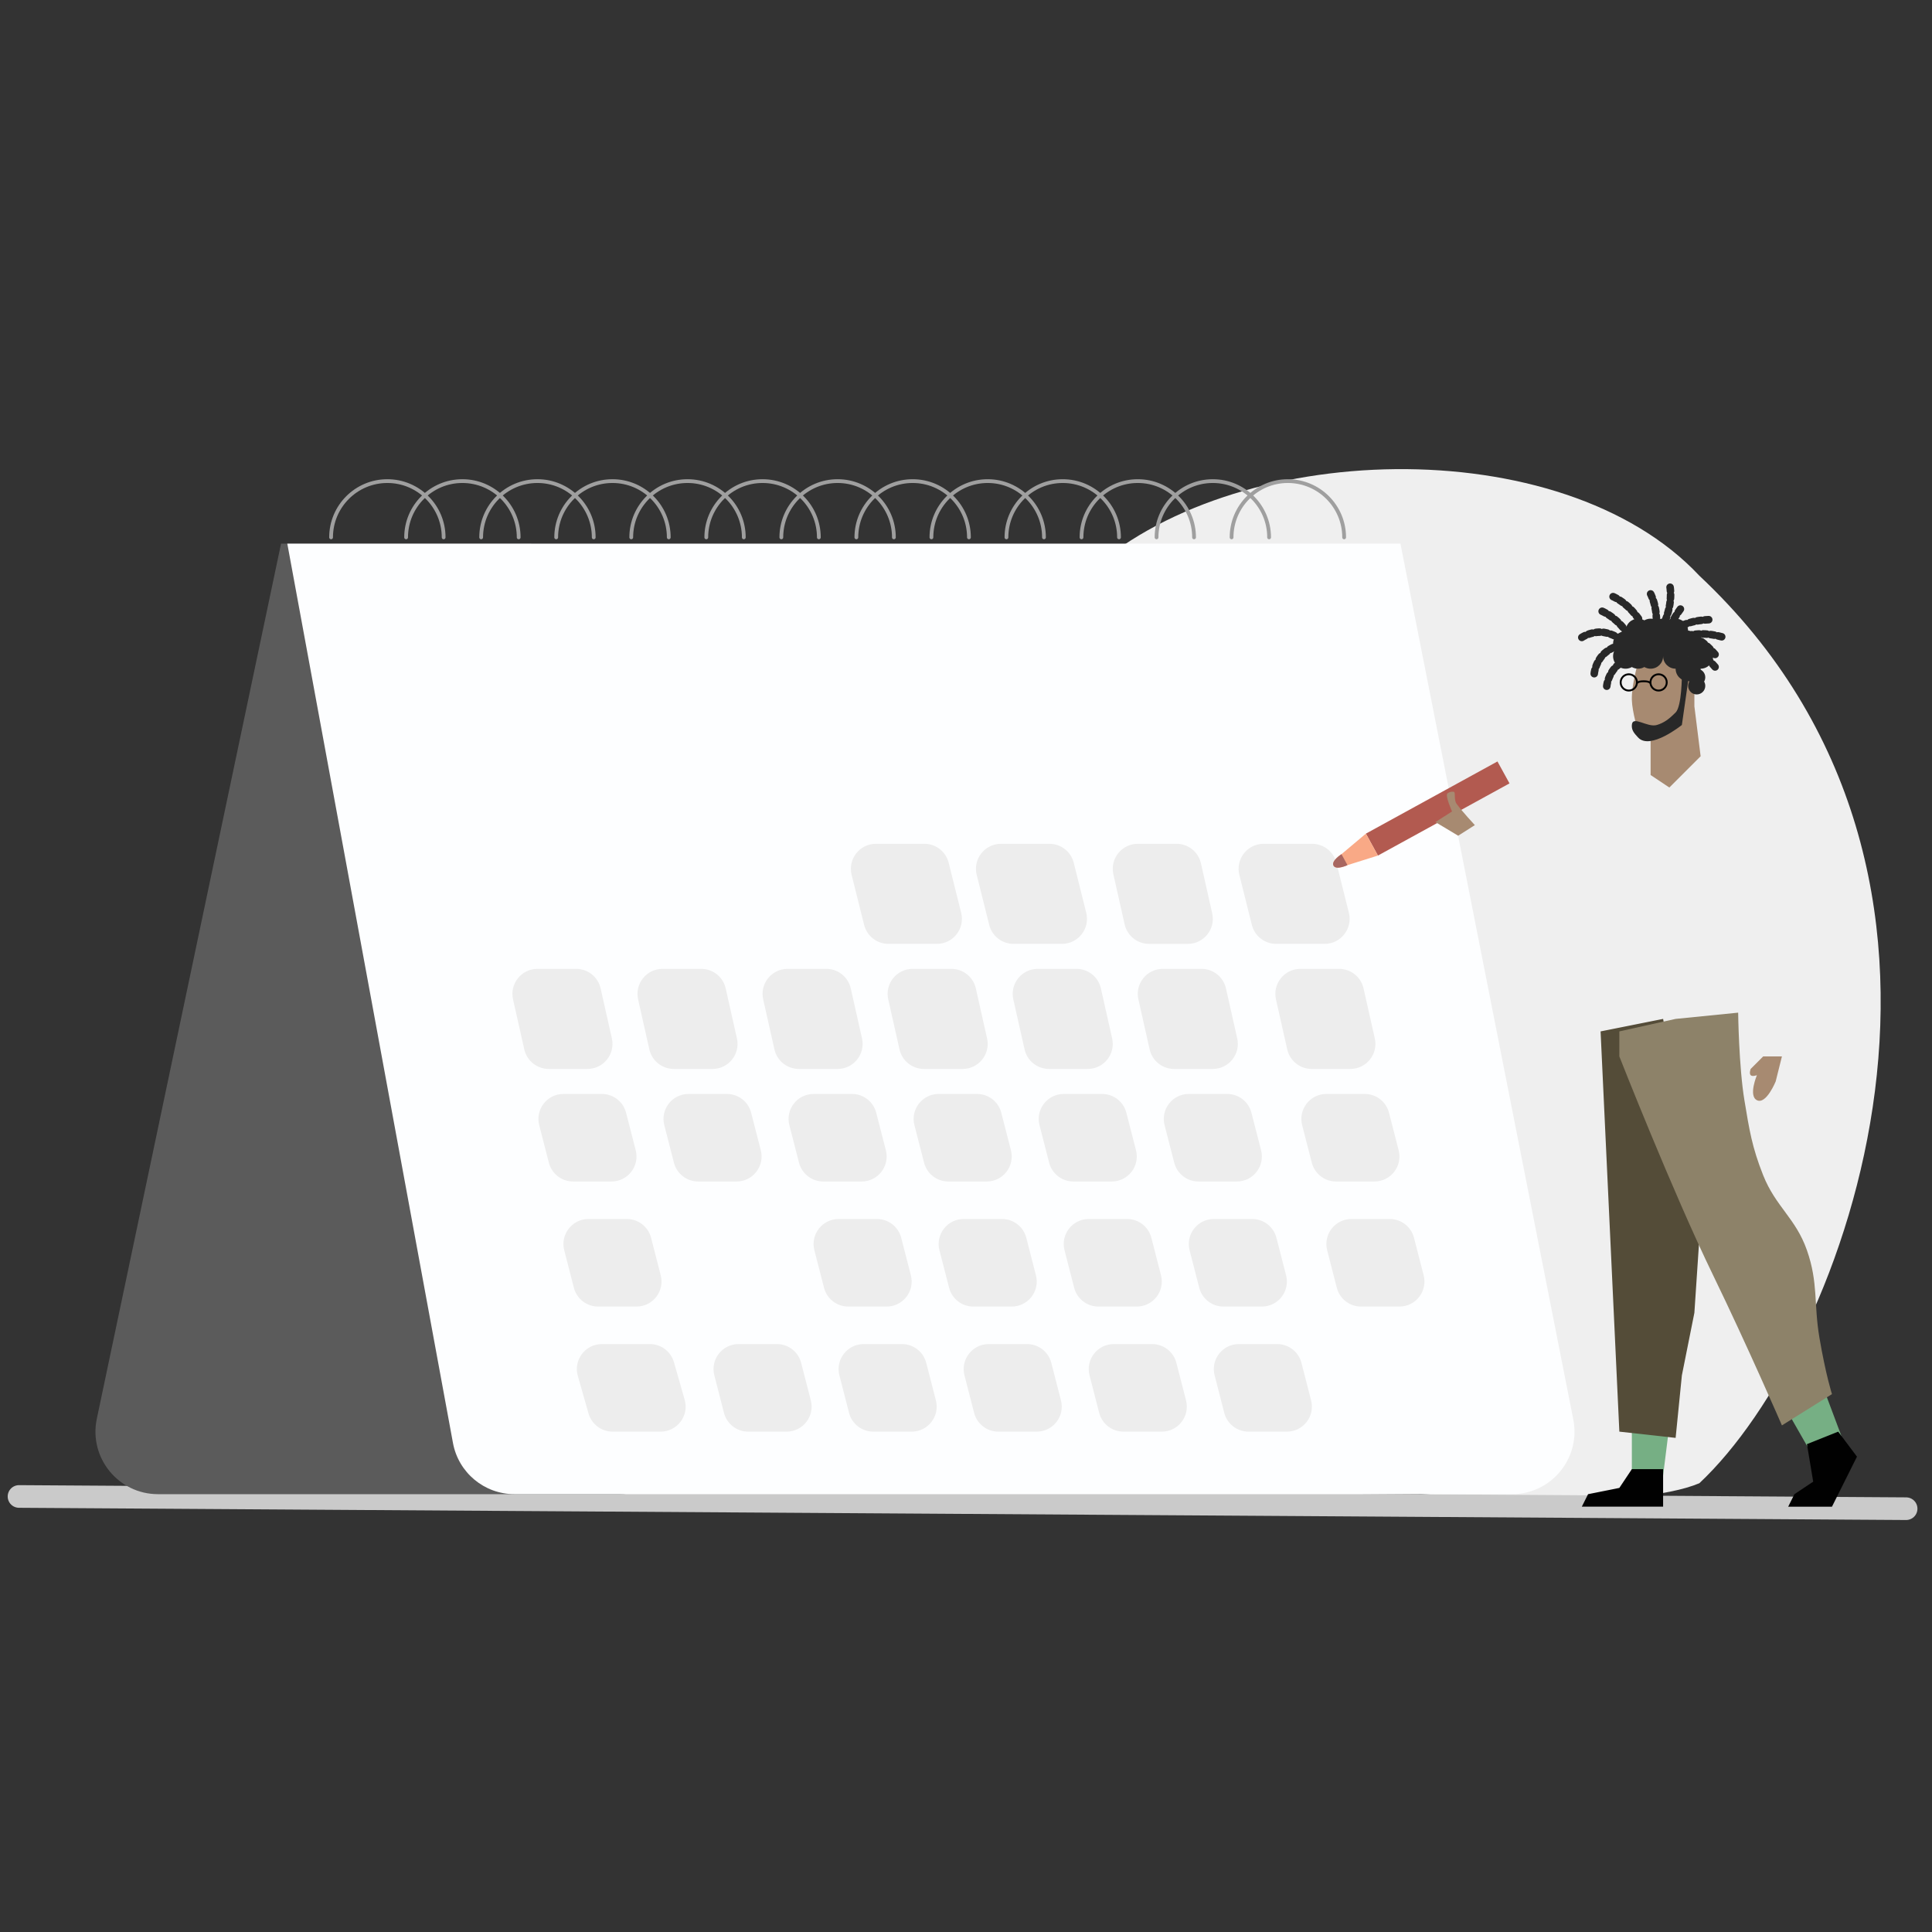<?xml version="1.0" encoding="utf-8"?>
<!-- Generator: Adobe Illustrator 16.0.0, SVG Export Plug-In . SVG Version: 6.00 Build 0)  -->
<!DOCTYPE svg PUBLIC "-//W3C//DTD SVG 1.1//EN" "http://www.w3.org/Graphics/SVG/1.1/DTD/svg11.dtd">
<svg version="1.1" id="Layer_1" xmlns="http://www.w3.org/2000/svg" xmlns:xlink="http://www.w3.org/1999/xlink" x="0px" y="0px"
	 width="512px" height="512px" viewBox="0 0 512 512" enable-background="new 0 0 512 512" xml:space="preserve">
<rect x="0" y="0" width="512" height="512" fill="#333333" stroke="none"/>
<path fill="#FFFFFF" d="M253.579,335.238c0,47.678-126.104,62.788-173.784,62.788c-47.679,0-39.291,3.362-39.291-62.788
	c0-47.681,38.653-103.149,86.332-103.149C174.516,232.089,253.579,287.558,253.579,335.238z"/>
<path fill="#EFEFEF" d="M450.345,393.07c-33.084,13.951-198.828-5.622-235.256-44.486c-11.405,7.683,18.538-145.48,72.461-196.02
	c38.865-36.429,126.363-38.867,162.791,0C535.568,232.563,489.207,356.643,450.345,393.07z"/>
<line fill="none" stroke="#CACACA" stroke-width="6" stroke-linecap="round" x1="5.038" y1="396.579" x2="505.143" y2="399.818"/>
<path fill="#5B5B5B" d="M74.481,144.069h66.29l39.776,232.536c1.732,10.12-6.065,19.365-16.334,19.365H41.874
	c-10.526,0-18.385-9.686-16.217-19.986L74.481,144.069z"/>
<path fill="#FDFEFF" d="M76.138,144.069h294.991l45.813,232.12c2.02,10.242-5.821,19.781-16.259,19.781H136.34
	c-7.996,0-14.851-5.71-16.3-13.568L76.138,144.069z"/>
<path fill="#EDEDED" d="M135.961,264.848c-0.932-4.146,2.219-8.087,6.467-8.087h10.274c3.1,0,5.787,2.149,6.468,5.173l2.983,13.258
	c0.932,4.146-2.219,8.085-6.467,8.085h-10.276c-3.099,0-5.786-2.147-6.467-5.17L135.961,264.848z"/>
<path fill="#EDEDED" d="M169.105,264.848c-0.931-4.146,2.219-8.087,6.468-8.087h10.274c3.1,0,5.786,2.149,6.467,5.173l2.981,13.258
	c0.935,4.146-2.217,8.085-6.466,8.085h-10.275c-3.1,0-5.786-2.147-6.468-5.17L169.105,264.848z"/>
<path fill="#EDEDED" d="M202.251,264.848c-0.934-4.146,2.218-8.087,6.466-8.087h10.276c3.099,0,5.788,2.149,6.466,5.173
	l2.984,13.258c0.935,4.146-2.218,8.085-6.467,8.085H211.7c-3.099,0-5.787-2.147-6.465-5.17L202.251,264.848z"/>
<path fill="#EDEDED" d="M235.396,264.848c-0.934-4.146,2.216-8.087,6.468-8.087h10.274c3.1,0,5.787,2.149,6.466,5.173l2.984,13.258
	c0.933,4.146-2.217,8.085-6.467,8.085h-10.275c-3.1,0-5.789-2.147-6.466-5.17L235.396,264.848z"/>
<path fill="#EDEDED" d="M268.541,264.848c-0.933-4.146,2.217-8.087,6.467-8.087h10.273c3.101,0,5.788,2.149,6.467,5.173
	l2.984,13.258c0.933,4.146-2.216,8.085-6.467,8.085h-10.273c-3.101,0-5.788-2.147-6.467-5.17L268.541,264.848z"/>
<path fill="#EDEDED" d="M301.685,264.848c-0.932-4.146,2.219-8.087,6.469-8.087h10.274c3.101,0,5.787,2.149,6.466,5.173
	l2.984,13.258c0.933,4.146-2.218,8.085-6.467,8.085h-10.273c-3.103,0-5.789-2.147-6.469-5.17L301.685,264.848z"/>
<path fill="#EDEDED" d="M338.145,264.848c-0.931-4.146,2.217-8.087,6.468-8.087h10.273c3.101,0,5.787,2.149,6.467,5.173
	l2.985,13.258c0.932,4.146-2.217,8.085-6.468,8.085h-10.274c-3.1,0-5.786-2.147-6.466-5.17L338.145,264.848z"/>
<path fill="#EDEDED" d="M225.692,231.855c-1.044-4.187,2.115-8.239,6.432-8.239h12.847c3.043,0,5.694,2.072,6.435,5.021
	l3.313,13.258c1.044,4.185-2.116,8.239-6.433,8.239h-12.847c-3.041,0-5.693-2.073-6.433-5.022L225.692,231.855z"/>
<path fill="#EDEDED" d="M258.837,231.855c-1.043-4.187,2.116-8.239,6.433-8.239h12.848c3.04,0,5.695,2.072,6.432,5.021l3.315,13.258
	c1.042,4.185-2.117,8.239-6.436,8.239h-12.844c-3.044,0-5.693-2.073-6.434-5.022L258.837,231.855z"/>
<path fill="#EDEDED" d="M295.056,231.702c-0.932-4.146,2.218-8.085,6.469-8.085h10.273c3.102,0,5.787,2.149,6.466,5.174
	l2.984,13.256c0.933,4.146-2.215,8.088-6.466,8.088h-10.273c-3.101,0-5.787-2.15-6.469-5.174L295.056,231.702z"/>
<path fill="#EDEDED" d="M328.441,231.855c-1.043-4.187,2.116-8.239,6.434-8.239h12.847c3.039,0,5.694,2.072,6.432,5.021
	l3.315,13.258c1.041,4.185-2.117,8.239-6.434,8.239h-12.846c-3.043,0-5.696-2.073-6.434-5.022L328.441,231.855z"/>
<path fill="#EDEDED" d="M142.901,298.187c-1.08-4.196,2.088-8.279,6.418-8.279h10.177c3.024,0,5.666,2.047,6.42,4.977l2.556,9.943
	c1.08,4.196-2.089,8.281-6.419,8.281h-10.176c-3.025,0-5.666-2.05-6.421-4.979L142.901,298.187z"/>
<path fill="#EDEDED" d="M176.046,298.187c-1.08-4.196,2.087-8.279,6.418-8.279h10.176c3.025,0,5.666,2.047,6.418,4.977l2.559,9.943
	c1.077,4.196-2.092,8.281-6.42,8.281h-10.176c-3.025,0-5.666-2.05-6.42-4.979L176.046,298.187z"/>
<path fill="#EDEDED" d="M209.189,298.187c-1.078-4.196,2.091-8.279,6.42-8.279h10.176c3.024,0,5.666,2.047,6.419,4.977l2.558,9.943
	c1.079,4.196-2.09,8.281-6.419,8.281h-10.175c-3.026,0-5.668-2.05-6.421-4.979L209.189,298.187z"/>
<path fill="#EDEDED" d="M242.333,298.187c-1.077-4.196,2.092-8.279,6.42-8.279h10.175c3.025,0,5.668,2.047,6.421,4.977l2.56,9.943
	c1.076,4.196-2.094,8.281-6.422,8.281h-10.175c-3.026,0-5.667-2.05-6.418-4.979L242.333,298.187z"/>
<path fill="#EDEDED" d="M275.48,298.187c-1.08-4.196,2.092-8.279,6.42-8.279h10.172c3.029,0,5.67,2.047,6.423,4.977l2.555,9.943
	c1.082,4.196-2.089,8.281-6.418,8.281H284.46c-3.031,0-5.671-2.05-6.423-4.979L275.48,298.187z"/>
<path fill="#EDEDED" d="M308.626,298.187c-1.082-4.196,2.09-8.279,6.416-8.279h10.176c3.029,0,5.67,2.047,6.422,4.977l2.558,9.943
	c1.08,4.196-2.093,8.281-6.421,8.281h-10.172c-3.03,0-5.671-2.05-6.422-4.979L308.626,298.187z"/>
<path fill="#EDEDED" d="M345.085,298.187c-1.08-4.196,2.09-8.279,6.418-8.279h10.173c3.03,0,5.672,2.047,6.424,4.977l2.555,9.943
	c1.083,4.196-2.09,8.281-6.417,8.281h-10.173c-3.029,0-5.672-2.05-6.422-4.979L345.085,298.187z"/>
<path fill="#EDEDED" d="M149.53,331.33c-1.081-4.193,2.087-8.28,6.418-8.28h10.176c3.025,0,5.666,2.05,6.421,4.979l2.554,9.943
	c1.08,4.195-2.087,8.279-6.42,8.279h-10.174c-3.024,0-5.666-2.048-6.42-4.979L149.53,331.33z"/>
<path fill="#EDEDED" d="M215.817,331.33c-1.077-4.193,2.091-8.28,6.42-8.28h10.173c3.027,0,5.67,2.05,6.422,4.979l2.559,9.943
	c1.077,4.195-2.091,8.279-6.42,8.279h-10.176c-3.025,0-5.667-2.048-6.418-4.979L215.817,331.33z"/>
<path fill="#EDEDED" d="M248.962,331.33c-1.076-4.193,2.092-8.28,6.421-8.28h10.174c3.027,0,5.667,2.05,6.421,4.979l2.558,9.943
	c1.081,4.195-2.092,8.279-6.421,8.279h-10.173c-3.029,0-5.668-2.048-6.421-4.979L248.962,331.33z"/>
<path fill="#EDEDED" d="M282.11,331.33c-1.083-4.193,2.091-8.28,6.416-8.28H298.7c3.029,0,5.672,2.05,6.425,4.979l2.556,9.943
	c1.08,4.195-2.092,8.279-6.419,8.279H291.09c-3.03,0-5.672-2.048-6.425-4.979L282.11,331.33z"/>
<path fill="#EDEDED" d="M315.253,331.33c-1.08-4.193,2.092-8.28,6.421-8.28h10.172c3.029,0,5.672,2.05,6.422,4.979l2.559,9.943
	c1.08,4.195-2.092,8.279-6.421,8.279h-10.172c-3.031,0-5.671-2.048-6.422-4.979L315.253,331.33z"/>
<path fill="#EDEDED" d="M351.714,331.33c-1.081-4.193,2.091-8.28,6.418-8.28h10.173c3.03,0,5.672,2.05,6.423,4.979l2.556,9.943
	c1.081,4.195-2.09,8.279-6.419,8.279h-10.172c-3.03,0-5.67-2.048-6.423-4.979L351.714,331.33z"/>
<path fill="#EDEDED" d="M153.129,364.645c-1.21-4.233,1.969-8.449,6.373-8.449h12.728c2.96,0,5.561,1.963,6.375,4.811l2.841,9.943
	c1.211,4.233-1.969,8.448-6.373,8.448h-12.729c-2.959,0-5.56-1.961-6.375-4.811L153.129,364.645z"/>
<path fill="#EDEDED" d="M189.303,364.476c-1.08-4.193,2.087-8.28,6.418-8.28h10.174c3.027,0,5.669,2.05,6.421,4.979l2.56,9.943
	c1.077,4.195-2.091,8.28-6.421,8.28h-10.175c-3.026,0-5.667-2.049-6.422-4.979L189.303,364.476z"/>
<path fill="#EDEDED" d="M222.447,364.476c-1.078-4.193,2.091-8.28,6.42-8.28h10.175c3.026,0,5.667,2.05,6.42,4.979l2.558,9.943
	c1.08,4.195-2.09,8.28-6.419,8.28h-10.176c-3.027,0-5.667-2.049-6.421-4.979L222.447,364.476z"/>
<path fill="#EDEDED" d="M255.592,364.476c-1.078-4.193,2.092-8.28,6.422-8.28h10.174c3.027,0,5.668,2.05,6.421,4.979l2.557,9.943
	c1.081,4.195-2.093,8.28-6.419,8.28h-10.175c-3.026,0-5.668-2.049-6.421-4.979L255.592,364.476z"/>
<path fill="#EDEDED" d="M288.737,364.476c-1.08-4.193,2.091-8.28,6.419-8.28h10.173c3.03,0,5.673,2.05,6.423,4.979l2.558,9.943
	c1.08,4.195-2.091,8.28-6.42,8.28h-10.172c-3.03,0-5.672-2.049-6.423-4.979L288.737,364.476z"/>
<path fill="#EDEDED" d="M321.884,364.476c-1.081-4.193,2.09-8.28,6.42-8.28h10.172c3.029,0,5.669,2.05,6.422,4.979l2.556,9.943
	c1.083,4.195-2.092,8.28-6.417,8.28h-10.174c-3.03,0-5.671-2.049-6.422-4.979L321.884,364.476z"/>
<path fill="none" stroke="#9F9F9F" stroke-linecap="round" d="M117.57,142.411c0-8.237-6.678-14.915-14.916-14.915
	c-8.237,0-14.915,6.677-14.915,14.915"/>
<path fill="none" stroke="#9F9F9F" stroke-linecap="round" d="M137.456,142.411c0-8.237-6.677-14.915-14.916-14.915
	c-8.237,0-14.915,6.677-14.915,14.915"/>
<path fill="none" stroke="#9F9F9F" stroke-linecap="round" d="M157.344,142.411c0-8.237-6.678-14.915-14.916-14.915
	c-8.238,0-14.916,6.677-14.916,14.915"/>
<path fill="none" stroke="#9F9F9F" stroke-linecap="round" d="M177.23,142.411c0-8.237-6.676-14.915-14.915-14.915
	c-8.238,0-14.916,6.677-14.916,14.915"/>
<path fill="none" stroke="#9F9F9F" stroke-linecap="round" d="M197.117,142.411c0-8.237-6.677-14.915-14.915-14.915
	c-8.237,0-14.915,6.677-14.915,14.915"/>
<path fill="none" stroke="#9F9F9F" stroke-linecap="round" d="M217.003,142.411c0-8.237-6.678-14.915-14.915-14.915
	c-8.235,0-14.914,6.677-14.914,14.915"/>
<path fill="none" stroke="#9F9F9F" stroke-linecap="round" d="M236.892,142.411c0-8.237-6.681-14.915-14.916-14.915
	c-8.236,0-14.916,6.677-14.916,14.915"/>
<path fill="none" stroke="#9F9F9F" stroke-linecap="round" d="M256.779,142.411c0-8.237-6.679-14.915-14.916-14.915
	c-8.237,0-14.917,6.677-14.917,14.915"/>
<path fill="none" stroke="#9F9F9F" stroke-linecap="round" d="M276.664,142.411c0-8.237-6.678-14.915-14.914-14.915
	c-8.237,0-14.916,6.677-14.916,14.915"/>
<path fill="none" stroke="#9F9F9F" stroke-linecap="round" d="M296.551,142.411c0-8.237-6.679-14.915-14.915-14.915
	c-8.233,0-14.916,6.677-14.916,14.915"/>
<path fill="none" stroke="#9F9F9F" stroke-linecap="round" d="M316.438,142.411c0-8.237-6.681-14.915-14.913-14.915
	c-8.235,0-14.916,6.677-14.916,14.915"/>
<path fill="none" stroke="#9F9F9F" stroke-linecap="round" d="M336.326,142.411c0-8.237-6.683-14.915-14.915-14.915
	c-8.235,0-14.915,6.677-14.915,14.915"/>
<path fill="none" stroke="#9F9F9F" stroke-linecap="round" d="M356.212,142.411c0-8.237-6.679-14.915-14.915-14.915
	c-8.234,0-14.915,6.677-14.915,14.915"/>
<path fill="#B25A50" d="M361.975,220.923l34.867-19.13l3.191,5.813l-34.871,19.13L361.975,220.923z"/>
<path fill="#A78A71" d="M380.389,217.862l4.421-2.813c0,0-1.967-4.334-1.193-4.826c0.549-0.351,0.964-0.454,1.607-0.402
	c0.647,0.049-0.056,2.045,0.803,3.216c1.576,2.15,4.824,5.626,4.824,5.626l-4.423,2.813l-4.018-2.413L380.389,217.862z"/>
<path fill="#F9A986" d="M355.507,226.363l6.468-5.44l3.188,5.813l-8.063,2.531c0,0-3.011,1.411-3.703,0.143
	C352.696,228.141,355.507,226.363,355.507,226.363z"/>
<path fill="#A86660" d="M355.507,226.368l1.593,2.903c0,0-3.003,1.413-3.703,0.142C352.704,228.144,355.507,226.368,355.507,226.368
	z"/>
<path fill="#A78A71" d="M434.114,175.557l6.628-3.315l6.63,1.658l1.656,6.629v6.629l1.658,13.258l-8.288,8.286l-4.97-3.316v-3.313
	v-8.286h-3.314c0,0-1.552-4.988-1.657-8.286C432.329,181.564,434.114,175.557,434.114,175.557z"/>
<path fill="#76AF84" d="M432.457,376.083l9.941,1.658l-1.656,13.258h-8.285V376.083z"/>
<path fill="#76AF84" d="M473.888,374.427l9.942-4.972l4.971,13.257l-8.285,3.314L473.888,374.427z"/>
<path fill="#010101" d="M475.544,395.97l4.972-3.313l-1.657-9.944l8.286-3.314l4.971,6.629l-6.626,13.257h-11.602L475.544,395.97z"
	/>
<path fill="#010101" d="M420.856,395.97l8.285-1.657l3.315-4.971h8.285v9.941h-21.546L420.856,395.97z"/>
<path fill="#544C38" d="M424.171,273.332l16.571-3.313l9.944,53.03l-1.658,24.859l-3.314,16.574l-1.657,16.572l-14.915-1.658
	L424.171,273.332z"/>
<path fill="#8D8269" d="M429.142,279.963v-6.631l14.915-3.313l16.573-1.657c0,0,0.175,14.239,1.656,23.201
	c1.306,7.897,2.016,12.446,4.972,19.887c3.321,8.357,8.634,11.401,11.601,19.888c3.027,8.635,1.78,14.178,3.314,23.202
	c1.661,9.762,3.316,14.915,3.316,14.915l-13.26,8.286c0,0-9.243-21.282-18.229-39.775
	C443.231,315.802,429.142,279.963,429.142,279.963z"/>
<path fill="#A78A71" d="M467.258,279.963h4.972l-1.656,6.63c0,0-2.515,6.201-4.974,4.971c-2.313-1.158,0-6.63,0-6.63
	s-1.201,0.46-1.656,0c-0.455-0.459,0-1.657,0-1.657L467.258,279.963z"/>
<path fill="#282828" d="M430.799,170.584c1.828,0,3.315,1.482,3.315,3.315c0,1.832-1.487,3.314-3.315,3.314
	s-3.315-1.483-3.315-3.314C427.483,172.067,428.971,170.584,430.799,170.584z"/>
<path fill="#282828" d="M447.372,173.899c1.827,0,3.314,1.482,3.314,3.314s-1.487,3.314-3.314,3.314
	c-1.83,0-3.315-1.482-3.315-3.314S445.542,173.899,447.372,173.899z"/>
<circle fill="#282828" cx="449.645" cy="179.487" r="2.273"/>
<circle fill="#282828" cx="449.645" cy="181.76" r="2.273"/>
<path fill="#282828" d="M450.687,170.584c1.827,0,3.313,1.482,3.313,3.315c0,1.832-1.486,3.314-3.313,3.314
	c-1.829,0-3.314-1.483-3.314-3.314C447.372,172.067,448.857,170.584,450.687,170.584z"/>
<path fill="#282828" d="M434.114,163.956c1.827,0,3.314,1.482,3.314,3.314c0,1.833-1.487,3.314-3.314,3.314
	c-1.831,0-3.315-1.481-3.315-3.314C430.799,165.438,432.283,163.956,434.114,163.956z"/>
<circle fill="#282828" cx="437.429" cy="167.27" r="3.314"/>
<path fill="#282828" d="M434.114,170.584c1.827,0,3.314,1.482,3.314,3.315c0,1.832-1.487,3.314-3.314,3.314
	c-1.831,0-3.315-1.483-3.315-3.314C430.799,172.067,432.283,170.584,434.114,170.584z"/>
<circle fill="#282828" cx="437.429" cy="170.585" r="3.315"/>
<circle fill="#282828" cx="440.742" cy="170.585" r="3.315"/>
<circle fill="#282828" cx="440.742" cy="167.27" r="3.314"/>
<path fill="#282828" d="M444.057,170.584c1.827,0,3.315,1.482,3.315,3.315c0,1.832-1.488,3.314-3.315,3.314
	c-1.829,0-3.314-1.483-3.314-3.314C440.742,172.067,442.228,170.584,444.057,170.584z"/>
<circle fill="#282828" cx="437.429" cy="173.899" r="3.315"/>
<path fill="#282828" d="M444.057,163.956c1.827,0,3.315,1.482,3.315,3.314c0,1.833-1.488,3.314-3.315,3.314
	c-1.829,0-3.314-1.481-3.314-3.314C440.742,165.438,442.228,163.956,444.057,163.956z"/>
<path fill="#282828" d="M447.372,167.27c1.827,0,3.314,1.483,3.314,3.314c0,1.832-1.487,3.315-3.314,3.315
	c-1.83,0-3.315-1.483-3.315-3.315C444.057,168.753,445.542,167.27,447.372,167.27z"/>
<path fill="#282828" d="M430.799,167.27c1.828,0,3.315,1.483,3.315,3.314c0,1.832-1.487,3.315-3.315,3.315s-3.315-1.483-3.315-3.315
	C427.483,168.753,428.971,167.27,430.799,167.27z"/>
<path fill="none" stroke="#282828" stroke-width="2" stroke-linecap="round" stroke-dasharray="1,1" d="M419.196,168.927
	c0,0,2.034-1.417,4.911-1.405c2.506,0.013,4.979,1.619,4.979,1.619"/>
<path fill="none" stroke="#282828" stroke-width="2" stroke-linecap="round" stroke-dasharray="1,1" d="M422.489,178.531
	c0,0,0.193-2.469,2.04-4.683c1.598-1.923,4.415-2.813,4.415-2.813"/>
<path fill="none" stroke="#282828" stroke-width="2" stroke-linecap="round" stroke-dasharray="1,1" d="M425.804,181.845
	c0,0,0.193-2.47,2.04-4.684c1.6-1.922,4.415-2.812,4.415-2.812"/>
<path fill="none" stroke="#282828" stroke-width="2" stroke-linecap="round" stroke-dasharray="1,1" d="M424.589,161.991
	c0,0,1.688,0.664,3.791,2.527c1.828,1.62,3.419,3.949,3.419,3.949"/>
<path fill="none" stroke="#282828" stroke-width="2" stroke-linecap="round" stroke-dasharray="1,1" d="M427.483,158.113
	c0,0,1.688,0.664,3.792,2.524c1.827,1.622,3.417,3.953,3.417,3.953"/>
<path fill="none" stroke="#282828" stroke-width="2" stroke-linecap="round" stroke-dasharray="1,1" d="M437.429,157.395
	c0,0,0.882,1.576,1.337,4.351c0.395,2.415,0.147,5.227,0.147,5.227"/>
<path fill="none" stroke="#282828" stroke-width="2" stroke-linecap="round" stroke-dasharray="1,1" d="M442.588,155.623
	c0,0,0.354,1.774-0.073,4.551c-0.376,2.417-1.475,5.016-1.475,5.016"/>
<path fill="none" stroke="#282828" stroke-width="2" stroke-linecap="round" stroke-dasharray="1,1" d="M441.75,169.563
	c0,0,0.133-1.807,1.293-4.363c1.007-2.234,2.765-4.438,2.765-4.438"/>
<path fill="none" stroke="#282828" stroke-width="2" stroke-linecap="round" stroke-dasharray="1,1" d="M447.372,168.422
	c0,0,1.723-0.537,4.532-0.401c2.442,0.12,5.146,0.946,5.146,0.946"/>
<path fill="none" stroke="#282828" stroke-width="2" stroke-linecap="round" stroke-dasharray="1,1" d="M447.372,168.118
	c0,0,1.723,0.539,3.965,2.241c1.946,1.482,3.701,3.69,3.701,3.69"/>
<path fill="none" stroke="#282828" stroke-width="2" stroke-linecap="round" stroke-dasharray="1,1" d="M447.372,171.433
	c0,0,1.723,0.537,3.965,2.239c1.946,1.483,3.701,3.69,3.701,3.69"/>
<path fill="none" stroke="#282828" stroke-width="2" stroke-linecap="round" stroke-dasharray="1,1" d="M444.233,166.562
	c0,0,1.487-1.026,4.209-1.739c2.365-0.615,5.185-0.634,5.185-0.634"/>
<path fill="none" stroke="#010101" stroke-width="0.5" d="M431.652,178.687c1.192,0,2.157,0.969,2.157,2.159
	s-0.965,2.159-2.157,2.159c-1.196,0-2.16-0.97-2.16-2.159S430.456,178.687,431.652,178.687z"/>
<path fill="none" stroke="#010101" stroke-width="0.5" d="M439.544,178.687c1.195,0,2.161,0.969,2.161,2.159
	s-0.966,2.159-2.161,2.159c-1.191,0-2.159-0.97-2.159-2.159S438.353,178.687,439.544,178.687z"/>
<path fill="none" stroke="#010101" stroke-width="0.5" d="M433.81,181.151c0,0,0-0.61,1.788-0.61c1.787,0,1.787,0.61,1.787,0.61"/>
<path fill="#282828" d="M445.714,178.872l1.658,1.657l-1.658,11.601c0,0-8.418,6.788-11.6,3.314
	c-0.979-1.067-1.766-1.871-1.657-3.314c0.203-2.661,4.067,0.757,6.627,0c1.964-0.583,3.314-1.657,4.973-3.314
	C445.714,187.158,445.714,178.872,445.714,178.872z"/>
<path display="none" fill="#F48220" d="M74.481,144.069h296.648c9.71,49.187,12.176,62.975,12.176,62.975l-149.151,1.658
	l-145.838,1.657L74.481,144.069z"/>
<path display="none" fill="#F48220" d="M424.171,263.391c0-8.417-2.069-16.456-1.659-24.858c0.354-7.141-0.611-11.452,1.659-18.23
	c1.377-4.117,2.448-6.409,4.971-9.943c2.664-3.724,8.287-8.287,8.287-8.287s0.575,2.353,1.655,3.313
	c2.605,2.319,5.43-1.326,8.288-3.313c2.254-1.567,3.314-3.314,3.314-3.314s8.282,3.909,11.6,8.286
	c3.156,4.157,4.438,6.865,6.628,11.601c3.961,8.551,4.99,13.922,6.63,23.201c1.021,5.772,1.657,9.058,1.657,14.916
	c0,5.858-0.359,11.031-1.657,14.916c-1.292,3.883-2.017,6.058-3.314,9.943l-4.972-1.657v-8.286l-1.658-18.23l-4.97-6.629
	l3.313,31.49c0,0-3.957,1.528-6.629,1.655c-3.296,0.157-4.985-1.601-8.286-1.655c-6.141-0.109-8.774,5.087-14.914,4.969
	c-4.712-0.089-11.603-3.313-11.603-3.313S424.171,271.158,424.171,263.391z"/>
<path display="none" fill="#F48220" d="M390.449,217.059c0,0,10.215,5.515,17.28,7.638c4.158,1.25,10.849,2.416,10.849,2.416
	l8.046-8.843l4.163-6.253l3.067,21.528c0,0-6.248,6.881-11.656,8.037c-4.001,0.854-6.484,0.2-10.45-0.805
	c-8.92-2.257-11.14-9.117-18.887-14.073c-3.088-1.974-8.043-4.822-8.043-4.822L390.449,217.059z"/>
<path display="none" fill="#F48220" d="M182.675,331.33c-1.081-4.193,2.088-8.28,6.417-8.28h10.176c3.025,0,5.667,2.05,6.42,4.979
	l2.559,9.943c1.077,4.195-2.091,8.279-6.42,8.279h-10.176c-3.025,0-5.667-2.048-6.421-4.979L182.675,331.33z"/>
</svg>
